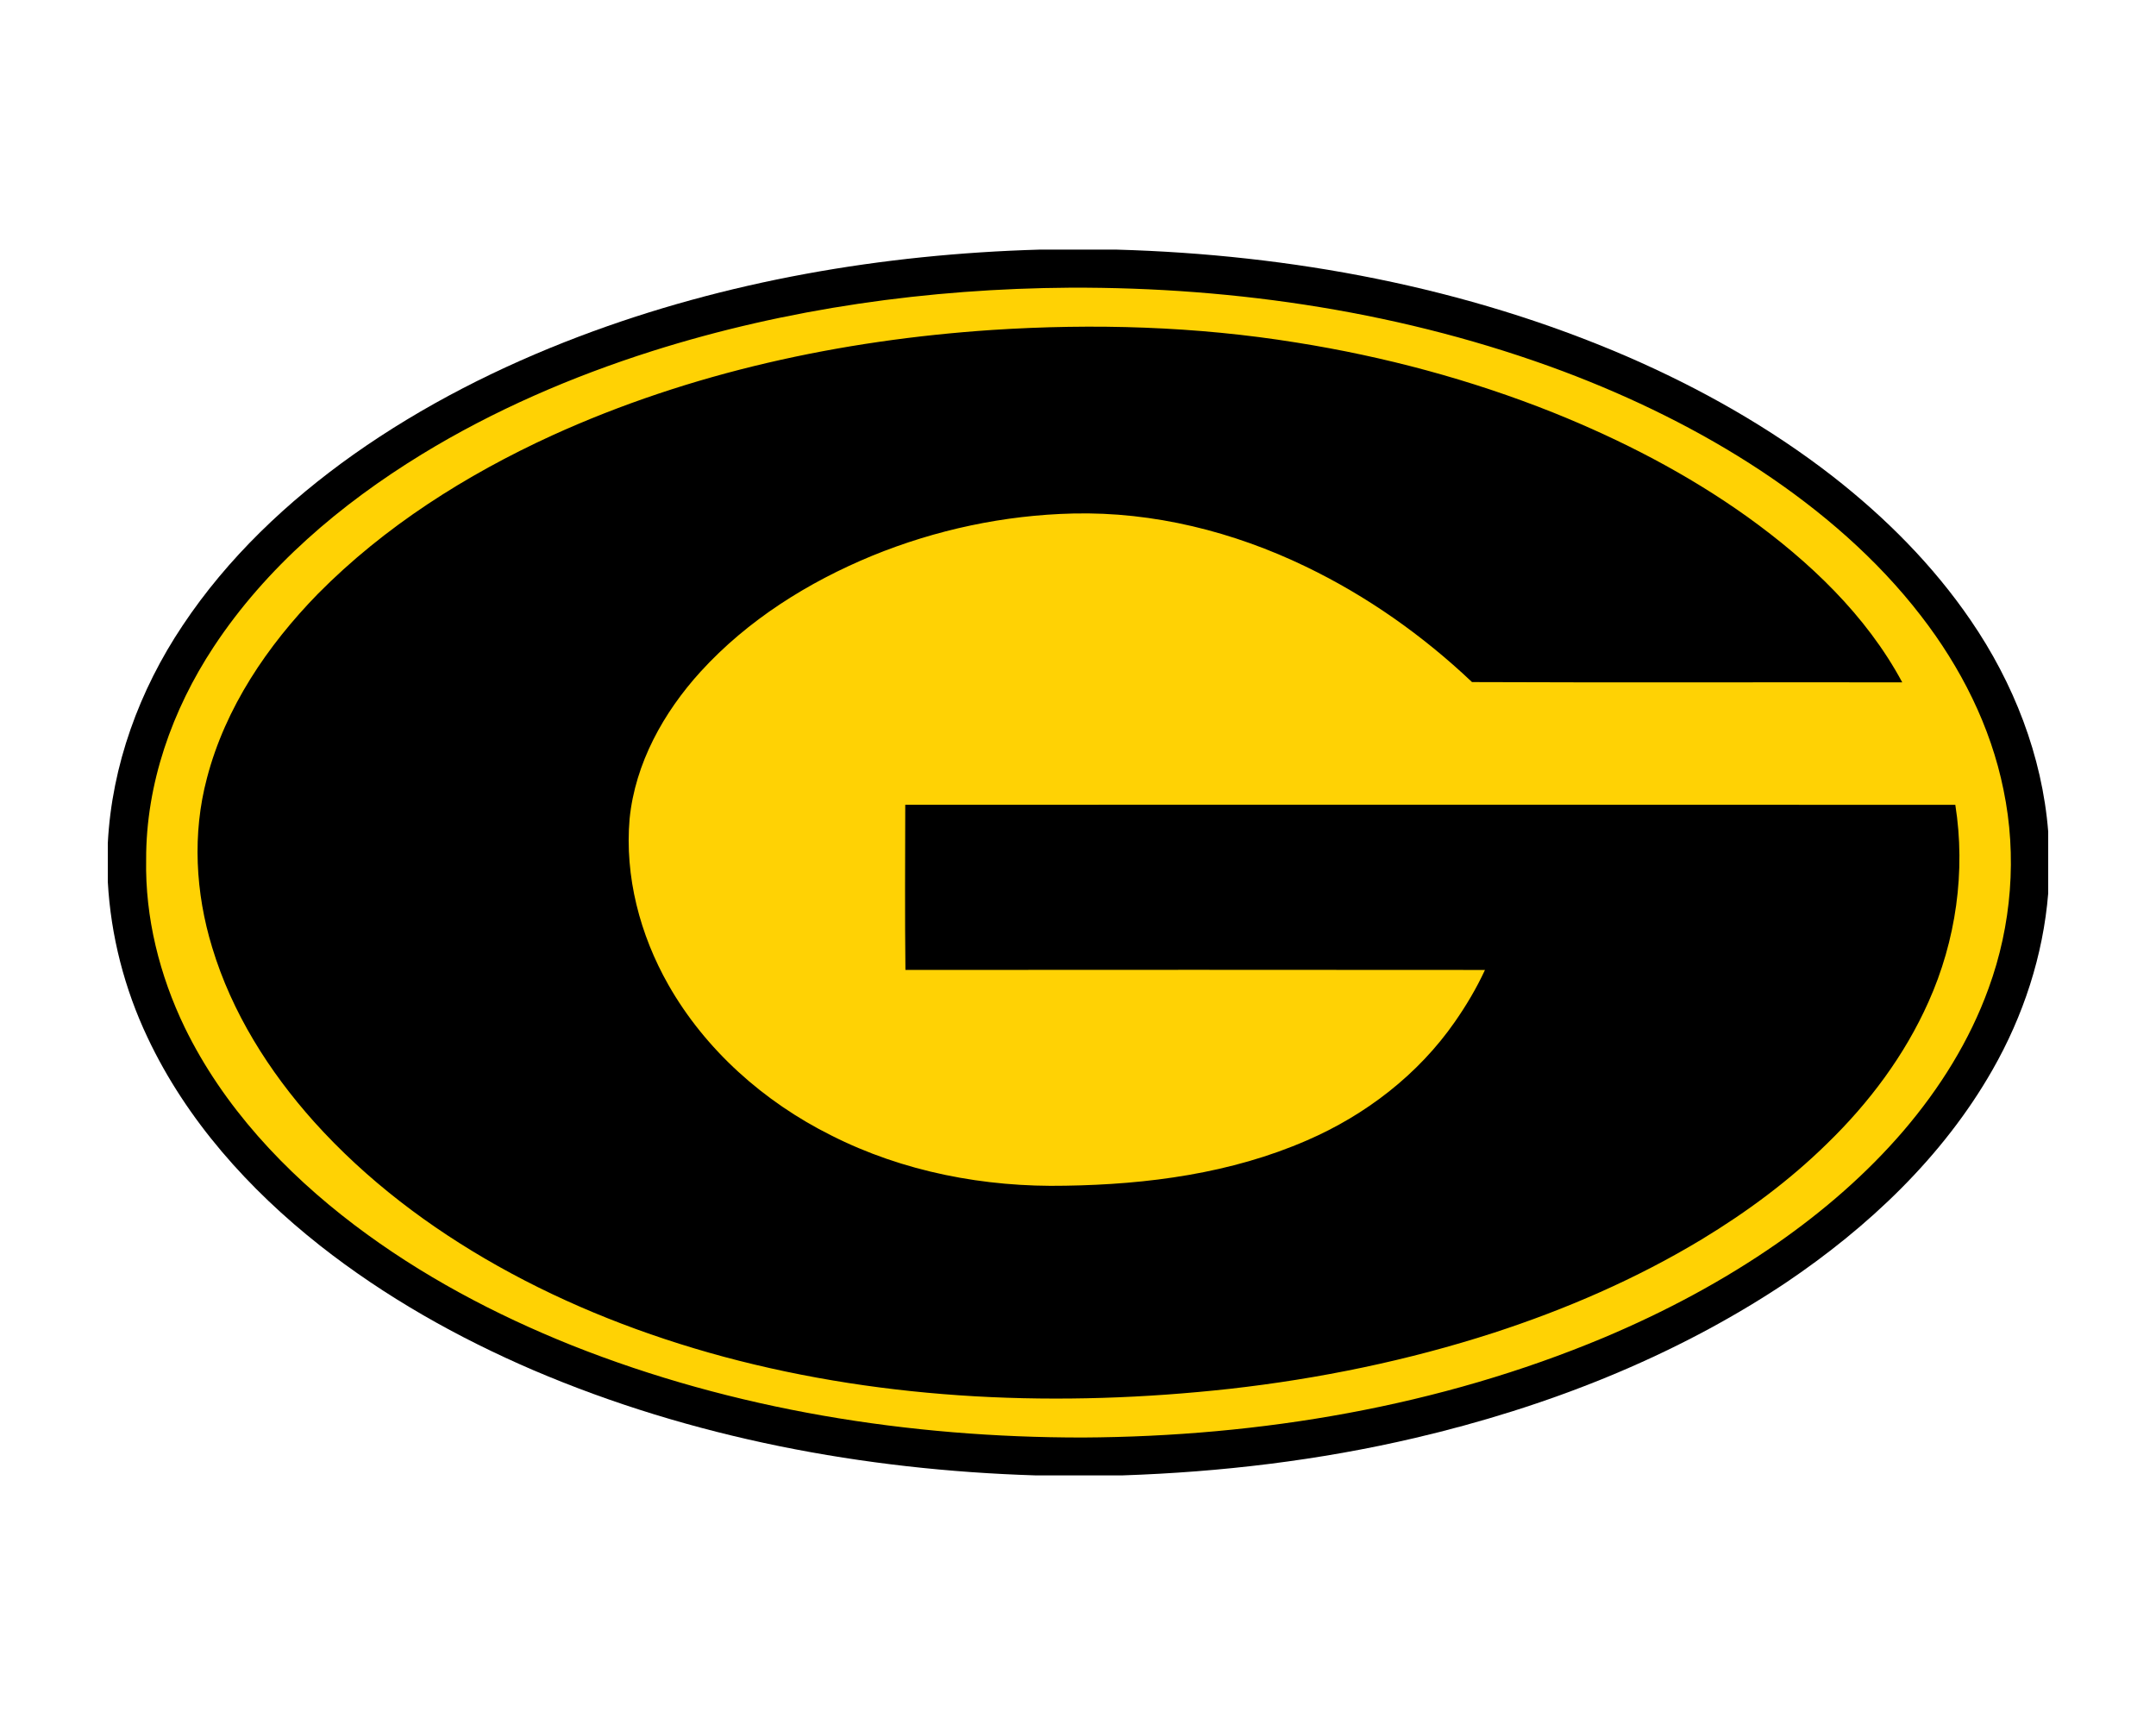 <?xml version="1.0" encoding="UTF-8"?>
<!DOCTYPE svg PUBLIC "-//W3C//DTD SVG 1.1//EN" "http://www.w3.org/Graphics/SVG/1.1/DTD/svg11.dtd">
<!-- Creator: CorelDRAW -->
<svg xmlns="http://www.w3.org/2000/svg" xml:space="preserve" width="2000px" height="1600px" version="1.1" style="shape-rendering:geometricPrecision; text-rendering:geometricPrecision; image-rendering:optimizeQuality; fill-rule:evenodd; clip-rule:evenodd"
viewBox="0 0 2000 1600"
 xmlns:xlink="http://www.w3.org/1999/xlink">
 <defs>
  <style type="text/css">
   <![CDATA[
    .fil0 {fill:black;fill-rule:nonzero}
    .fil1 {fill:#FFD204;fill-rule:nonzero}
   ]]>
  </style>
 </defs>
 <g id="Capa_x0020_1">
  <g id="Grambling_x0020_State_x0020_Tigers.cdr">
   <path class="fil0" d="M964.18 231.53l71.68 0c161.83,4.54 324.1,34.74 473.18,99.01 67.86,29.42 132.85,66.04 191.3,111.48 48.67,38 92.89,82.29 127.79,133.39 39.74,57.94 66.3,125.6 71.87,195.94l0 57.3c-4.67,57.6 -23.08,113.71 -51.73,163.78 -46.04,80.71 -115.28,145.9 -191.82,197.45 -104.11,69.38 -222.43,115.47 -343.89,143.89 -88.96,20.84 -180.06,31.64 -271.32,34.7l-80.72 0c-159.22,-4.94 -318.77,-34.79 -465.67,-97.53 -70.36,-30.24 -137.7,-68.16 -197.95,-115.59 -66.02,-52.07 -123.96,-116.47 -160.02,-192.99 -21.44,-45.21 -34.14,-94.52 -36.88,-144.48l0 -35.75c3.67,-72.17 29.37,-142.17 69.42,-201.97 41.71,-62.66 97.25,-115.15 158.45,-158.54 64.54,-45.6 135.61,-81.53 209.41,-109.53 136.18,-51.6 281.6,-76.36 426.9,-80.56z"/>
   <path class="fil1" d="M992.7 266.83c-131.15,0.88 -262.61,19.19 -387.8,58.85 -74.59,23.69 -147.03,54.99 -213.87,95.87 -75.07,46 -144.13,104.54 -192.87,178.52 -38.41,58.25 -62.81,126.99 -62.59,197.21 -1.03,53.82 12.43,107.35 35.76,155.68 35.71,73.31 92.87,134.3 157.43,183.24 61.51,46.59 130.27,83.06 201.78,111.69 150.27,59.73 312.69,85.54 473.96,85.46 164.78,-0.88 330.71,-28.79 483.16,-92.61 56.38,-23.73 110.72,-52.58 160.97,-87.53 43.03,-30.02 83.08,-64.61 117.26,-104.49 33.44,-39.12 61.28,-83.48 78.8,-132 21.42,-58.52 26.52,-122.99 13.87,-184.05 -11.91,-59.05 -39.86,-114.04 -76.58,-161.46 -41.02,-53.17 -92.57,-97.46 -148.36,-134.49 -57.33,-37.87 -119.46,-68.18 -183.71,-92.36 -145.73,-54.49 -301.96,-78.11 -457.21,-77.53zm-72.29 39.21c94.17,-6.13 189.12,-3.39 282.37,11.71 81.35,12.93 161.45,34.36 238.01,64.9 63.48,25.49 124.76,57.12 180.47,96.97 56.99,41.03 109.82,90.81 143.35,153.28 -133.04,-0.18 -266.09,0.31 -399.1,-0.25 -45.6,-43.19 -97.58,-79.89 -154.27,-107.14 -66.93,-32.3 -141.11,-50.97 -215.67,-49.22 -63.86,1.48 -127.34,15.01 -186.44,39.17 -59.53,24.52 -115.58,59.68 -159.18,107.48 -34.42,37.82 -60.76,85.04 -65.91,136.59 -4.6,53.43 9.6,107.48 35.94,153.86 34.42,60.54 88.72,108.57 150.74,139.57 66.96,34.01 142.85,48.43 217.64,46.83 76.25,-1.16 153.75,-11.39 224.15,-42.11 54.36,-23.52 103.13,-61.03 137.06,-109.86 10.63,-15.24 20.16,-31.28 27.96,-48.16 -179.21,-0.18 -358.41,-0.13 -537.62,-0.02 -0.58,-51.06 -0.23,-102.13 -0.16,-153.19 324.7,-0.03 649.4,-0.18 974.09,0.07 9.73,61.71 0.63,126 -24.96,182.92 -22.07,49.52 -55.15,93.61 -93.96,131.25 -34.94,34.3 -74.58,63.6 -116.43,88.93 -60.54,36.53 -125.82,64.78 -192.98,86.63 -79.55,25.72 -161.82,42.62 -244.84,51.95 -156.49,17.23 -316.81,11.14 -469.34,-29.78 -72.86,-19.68 -143.8,-47.23 -209.66,-84.24 -63.2,-35.49 -121.89,-79.78 -170.43,-133.82 -41.84,-46.76 -76.2,-101.22 -94.41,-161.58 -15.52,-50.64 -18.54,-105.61 -4.87,-157.01 17.05,-65.46 56.16,-123.03 102.96,-170.99 61.89,-62.58 137.39,-110.31 217.1,-146.83 128.29,-58.38 268.14,-88.56 408.39,-97.91z"/>
  </g>
 </g>
</svg>

